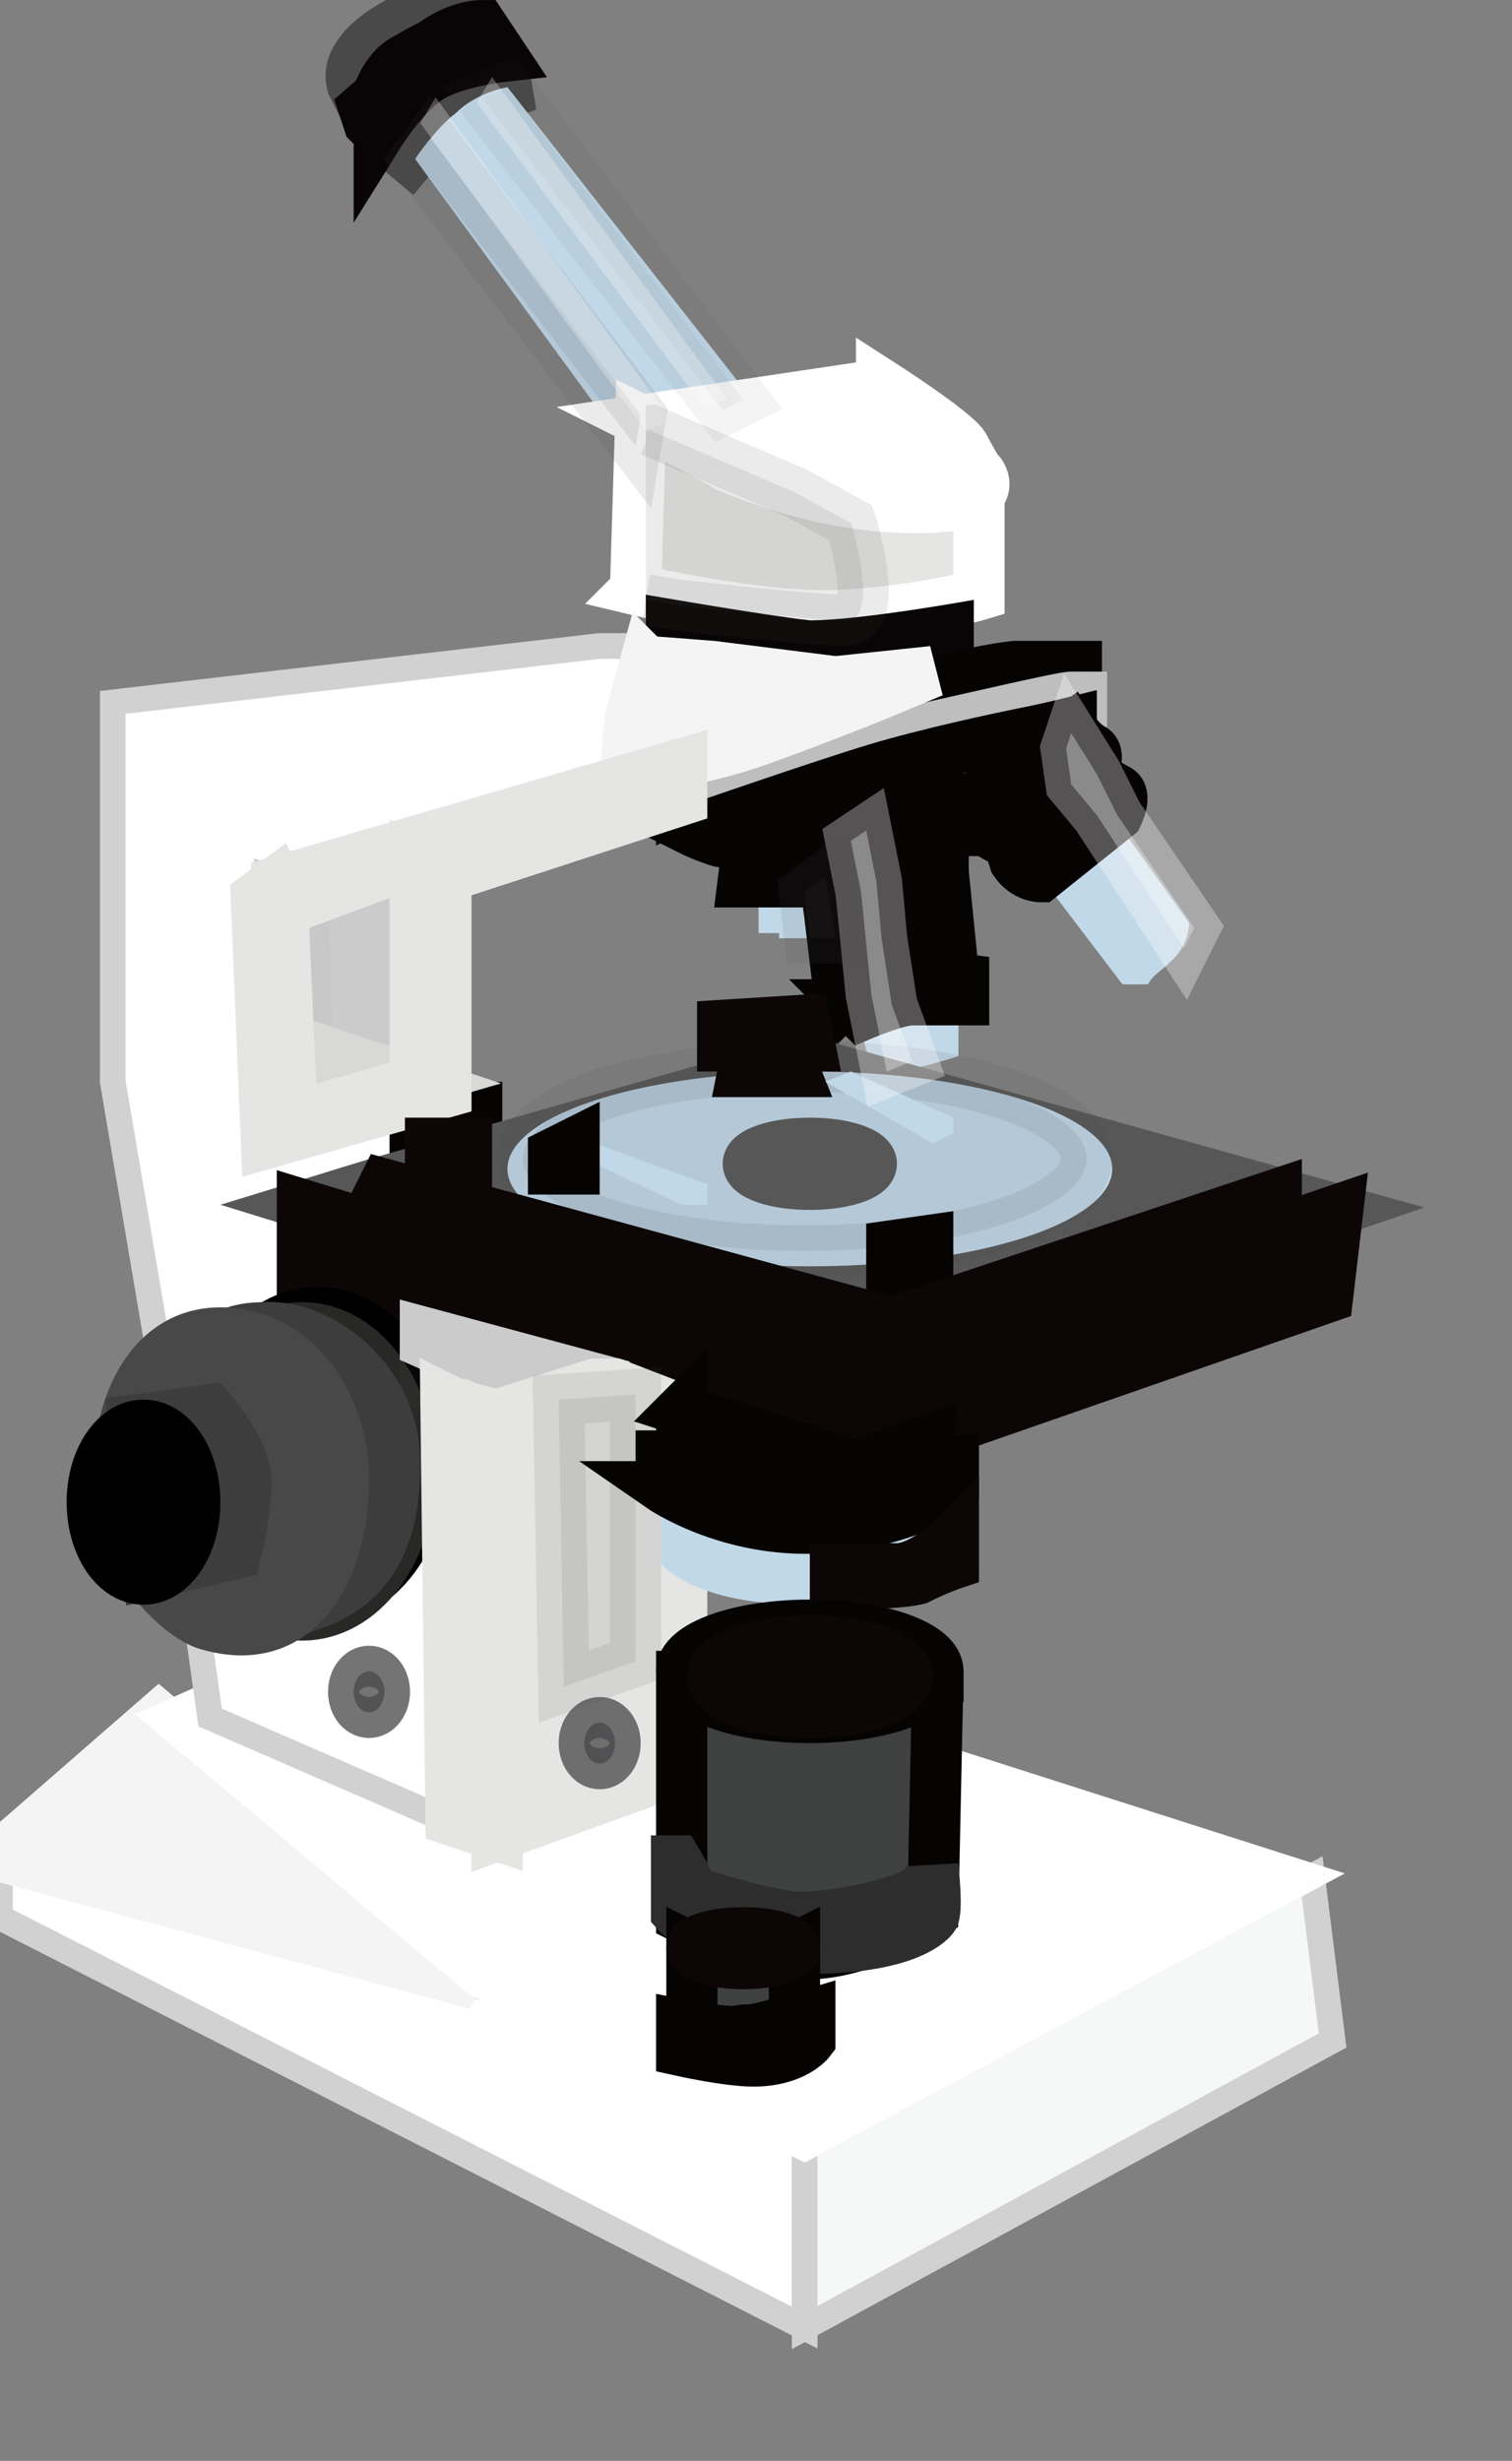<svg xmlns="http://www.w3.org/2000/svg" version="1.0" viewBox="0 0 29.5 48"><rect x="0" y="0" width="29.5" height="48" fill="#808080" stroke="none"/><switch><g><path fill="#FFF" stroke="#D1D1D1" stroke-width=".5" d="M0 36.2l9.9 2.7 5.8 3v3.5L0 37.4z"/><path fill="#F4F4F4" stroke="#F4F4F4" d="M3.1 33.5L0 36.2l9.3 2.5z"/><path fill="#F6F7F7" stroke="#D1D1D1" stroke-width=".5" d="M25.6 36.6l.4 3.2-10.3 5.6v-3.5z"/><path fill="#FFF" stroke="#FFF" stroke-width=".5" d="M3.1 33.5l.9-.4 14.4 1.2 7.2 2.3-9.9 5.3-6.4-3.2z"/><path fill="#FFF" stroke="#D1D1D1" stroke-width=".5" d="M11.7 12.6l-9.5 1.1v7.4l.9 5.3 1 7.1 4.6 2V17.1l4.6-1.5v-.7l-1.1.2.3-2.1.1-.4z"/><path fill="#49494A" stroke="#49494A" d="M6.9 1.7s-.3-.5.6-1.1C8.8-.2 8.8.2 8.8.2s.8.6.9.8c.1.2.2.8.2.8s-.6.2-1 .5c-.4.2-.9.8-.9.8s-.6-.5-.7-.7c-.1-.1-.4-.7-.4-.7z"/><path fill="#C1D8E8" d="M14.6 7.7l-4.7-6s-.6.1-1 .5c-.4.3-.8.9-.8.9l4.1 5.6h.2v-.4l1.4-.3.9-.1v-.2z"/><path fill="#E5E5E4" stroke="#FFF" d="M12.4 11.5s2.5.6 4.1.5c1.6-.1 2.6-.4 2.6-.4V9.2s.6.7-1.2.7c-1.8 0-3.2-.6-3.7-.8-.5-.3-1.7-.9-1.7-.9l-.1 3.3z"/><path fill="#FFF" stroke="#FFF" d="M17.2 7.5s1.4.9 1.6 1.2c.2.4.6.9.1 1-.5.1-2.2.3-3.5-.2-1.3-.5-2.5-1.2-2.7-1.2l-.2-.1 4.7-.7z"/><path fill="#090405" d="M12.6 11.6v1.3s1.5.6 3.8.4c2.3-.2 2.6-.3 2.6-.3v-1.3s-2.2.4-3.2.4c-.9-.1-3.2-.5-3.2-.5z"/><path fill="#090405" stroke="#090405" d="M7.4 2.6s.5-.8 1-1.1c.5-.3 1.4-.4 1.4-.4L9.4.5s-.6 0-1.1.5c-.5.5-1.2 1.1-1.2 1.1l.1.3.2.2z"/><path fill="#090405" d="M6.9 1.7l.1.1s.6-.8.9-1C8.3.6 9.1.3 9.1.3L8.9.1s-.7.3-1.2.6c-.6.3-.8 1-.8 1z"/><path fill="#353535" stroke="#060303" d="M21 13v.5s-1.8.4-3.7.8c-1.9.4-4 1.4-4 1.4V15s2.2-.7 3.8-1.3c1.6-.6 2.7-.7 2.7-.7H21z"/><path fill="#BFBEBE" stroke="#BFBEBE" d="M13.5 16.2l-.2-.5s2.5-1 3.9-1.3c1.4-.3 3.5-.8 3.7-.8h.2v.6s-2 .4-3.4.7c-1.3.3-3.5 1-3.6 1.1-.2 0-.6.2-.6.2z"/><path fill="#3F4040" stroke="#060303" d="M15.6 16.4s-1.3.1-1.6 0c-.3-.1-.5-.2-.5-.2s2.6-.9 3.6-1.2c1-.3 2.4-.6 2.9-.7.5-.1.9-.2.9-.2v.4s-1.6 1.1-1.9 1.2c-.2.1-.5.2-.5.2l-2.9.5z"/><path fill="#C1D8E8" d="M14.8 17.2v1h.4v.1h1v-1.1h-.4z"/><path fill="#060303" stroke="#060303" d="M14.6 16.4l-.1.8H16v-.9l-.7.1z"/><path fill="#C1D8E8" d="M20.3 17.1l1.6 2.1h.5c.1-.2.2-.2.5-.5s.3-.7.3-.7l-1.5-2.1s-.4.4-.8.6c-.2.3-.6.6-.6.6z"/><path fill="#060303" stroke="#060303" d="M19.7 16.4s0 .1.1.4c.2.3.5.3.5.3l1.5-1.2s.2-.4 0-.5c-.2-.1-.5-.3-.5-.3s-.6.5-.9.8c-.3.1-.7.5-.7.5z"/><path fill="#060303" stroke="#060303" d="M19.1 15.5s0 .4.1.6c.1.2.4.3.4.3l1.7-1.3s.2-.4 0-.5c-.2-.1-.4-.4-.4-.4l-1.8 1.3zm-3.6.7s.1.2.3.4c.2.1.7-.3 1.1-.4.4-.1.9-.1 1.2-.1.2.1.6.1.6.1s-.1-.7-.4-.9c-.3-.2-.9-.2-1.5 0s-.8.3-1 .6l-.3.3z"/><path fill="#C1D8E8" d="M16.7 19.8l.3 1s.5.1 1 0c.4-.1.7-.2.7-.2v-1.1h-1.1c-.6 0-.9.3-.9.3z"/><path fill="#060303" stroke="#060303" d="M16.1 17.1l.3 2.5s.6-.6 1.2-.6h1l-.2-2s-.8-.1-1.2 0c-.5 0-1.1.1-1.1.1z"/><path fill="#060303" stroke="#060303" d="M18.4 16.2v.8s-.5-.1-1 0c-.4 0-1.3.2-1.3.2l-.1-.7s.8-.4 1.2-.4c.3 0 1.2.1 1.2.1zm-1.8 3.4l.2.2s.7-.3 1-.3h1v-.4s-.7-.1-1.1 0c-.4 0-1.1.5-1.1.5z"/><path fill="#CCCBCB" stroke="#CCCBCB" d="M6 20.6l-.1-2.9 2.2-.8v4.4z"/><path fill="#C8C8C8" stroke="#C8C8C8" d="M5.5 17.4l.4.1.1 2.9h-.3z"/><path fill="#E5E5E4" stroke="#FFF" d="M5.5 22.3v.4l1.5.4.5-.4-1.5-.4v-.2z"/><path fill="#060303" stroke="#060303" d="M9.3 21.8v.3l-1.2.2v-.7h1.2z"/><path fill="#575757" stroke="#575757" d="M26.1 23.6l-9.4 3.2L6 23.5l1.3-.4 8.4-2.4z"/><path fill="#0D0607" stroke="#0D0607" d="M16.7 28.5v-1.7l9.4-3.2-.2 1.7z"/><path fill="#0D0607" stroke="#0D0607" d="M5.9 23.5v1.6l10.8 3.4v-1.7z"/><ellipse cx="6.2" cy="28.4" stroke="#000" rx="2.1" ry="2.8"/><ellipse cx="5.9" cy="28.7" fill="#282827" stroke="#282827" rx="2.1" ry="2.8"/><path fill="#3D3D3D" stroke="#3D3D3D" d="M7.7 28.5c0 1.6-.5 2.8-2.6 3-1.2.1-2.1-1.3-2.1-2.8 0-1.6.9-2.8 2.1-2.8 1.2-.1 2.6 1.1 2.6 2.6z"/><ellipse cx="7.2" cy="33" fill="#49494A" stroke="#49494A" opacity=".76" rx=".3" ry=".4"/><path fill="#49494A" stroke="#49494A" d="M8.3 26.2v.8s.5.5 1.3.6h.8V27s-.8-.2-1.2-.4c-.5-.2-.9-.4-.9-.4z" opacity=".11"/><path fill="#49494A" stroke="#49494A" d="M11.6 27l-1.2.6V27s.2-.1.3-.2c.2-.1.5 0 .5 0l.4.2z" opacity=".11"/><path fill="#CCCBCB" stroke="#CCCBCB" d="M8.3 26v.2s2 .9 2.1.8c.1-.1.5-.3.5-.3L8.3 26z"/><path fill="#E5E5E4" stroke="#E5E5E4" d="M9.7 27.6v8.2l-.9-.3-.1-8.2s.2.1.3.1c.2.1.7.2.7.2zm3.6-.1v7l-3.6 1.3v-8.2l1.9-.6h.4z"/><path fill="#49494A" stroke="#49494A" d="M12.4 32.4l-1.4.5-.1-5.6 1.5-.1z" opacity=".11"/><ellipse cx="11.7" cy="34" fill="#49494A" stroke="#49494A" opacity=".76" rx=".3" ry=".4"/><path fill="#C1D8E8" d="M12.9 28.4v2.1s.6.8 2.8.8c2.2 0 2.8-.6 2.8-.6.1-.1.1-2.2.1-2.2l-5.7-.1z"/><path fill="#060303" stroke="#060303" d="M13.3 27.5v1.2s.8.7 2.5.8c1.8.1 2.2-.5 2.2-.5l.1-.9-1.4.5-3.4-1.1z"/><path fill="#3F4040" stroke="#060303" d="M12.9 29s1.3.9 3.1.8c1.8-.1 2.6-.8 2.6-.8v-.5h-.5s.2.5-.5.7c-.7.2-1.5.3-2.1.2-.6-.1-1.9-.5-1.9-.6-.1 0-.3-.2-.3-.2l-.2-.2h-.2v.6z"/><path fill="#0D0607" stroke="#0D0607" d="M16.3 30.6v.3s1.2 0 1.6-.1c.4-.2.7-.3.7-.3V30s-.6.6-1.1.6h-1.2z"/><path fill="#3F4040" stroke="#060303" d="M18.3 32.6l-.1 4.7s-1.5.9-2.6.8c-1.1-.1-2.3-.7-2.3-.7v-4.7h5z"/><path fill="#2D2D2D" stroke="#2D2D2D" d="M13.2 36.3v1s.6.7 2.6.7 2.4-.6 2.4-.6c.1-.1 0-1 0-1s0 .4-.5.6c-.5.2-1.4.4-2.2.4-.8-.1-2-.5-2-.5 0-.1-.3-.6-.3-.6z"/><path fill="#3F4040" stroke="#060303" d="M13.5 39.6V38s.6.3 1.2.2c.6-.1.8-.2.8-.2v1.5s-.5.1-1 .1c-.5.1-1 0-1 0z"/><path fill="#060303" stroke="#060303" d="M13.3 39.5v.5s.9.2 1.4.2c.8 0 1.1-.4 1.1-.4v-.5s-1 .3-1.2.3c-.3.1-1.3-.1-1.3-.1z"/><path fill="#49494A" stroke="#49494A" d="M8.1 3.1l4.3 5.6.1-.6-4.1-5.4z" opacity=".11"/><path fill="#FFF" d="M8.2 2.4l4.4 6 .5-.2-4.6-6.3z" opacity=".27"/><path fill="#49494A" stroke="#49494A" d="M14.5 7.8L9.9 1.7l-.5.2L14.1 8z" opacity=".06"/><path fill="#FFF" d="M9.3 2l4.4 5.9.5-.1-4.6-6.3z" opacity=".27"/><path fill="#49494A" stroke="#49494A" d="M12.6 8.4h.1l2.8 1.2 1.1.6s.6 1.9-.1 1.9-3.3-.3-3.3-.3l-.6-.1" opacity=".11"/><path fill="#F4F4F4" stroke="#F4F4F4" d="M12.6 12.9l-.3 1.1-.1 1.1s1.4-.3 2.1-.5c.7-.2 2.7-1 2.7-1l1.2-.5-1.9.2-2.4-.3-1.3-.1z"/><path fill="#D8D8D7" stroke="#D8D8D7" d="M5.7 20.4H6l2.1.7-2.4.7z"/><path fill="#E5E5E4" stroke="#E5E5E4" d="M5.4 17.2l-.4.3.2 4.8 3.5-1v-4.2l-.6-.3v4.3l-2.4.7-.2-4.4z"/><path fill="#E5E5E4" stroke="#E5E5E4" d="M5.4 17.2l7.9-2.3v.7l-4.6 1.5-.2-.3h-.4l-2.7 1z"/><ellipse cx="15.8" cy="22.8" fill="#C1D8E8" rx="5.9" ry="1.9"/><ellipse cx="15.7" cy="22.6" fill="#49494A" stroke="#49494A" opacity=".11" rx="5.5" ry="1.8"/><ellipse cx="15.8" cy="22.7" fill="#575757" stroke="#575757" rx="1.2" ry=".4"/><path fill="#0D0607" stroke="#0D0607" d="M14.6 20.4l-.1.5h1l-.2-.5h.5l-.1-.5-1.6.1v.4z"/><path fill="#C1D8E8" d="M11.4 22.6l1.9.9h.5v-.4l-2.2-.8h-.2zm4.7-1.5l2.1 1.2.4-.2v-.3l-2-.9z"/><path fill="#0D0607" stroke="#0D0607" d="M8.4 22.3h.7v.4h-.7z"/><path fill="#060303" stroke="#060303" d="M17.4 24.3v.6h.7v-.7zm-6.6-1.8v.3h.4v-.5z"/><path fill="#0D0607" stroke="#0D0607" d="M17.4 25.8l-.1.4 7.6-2.5v-.4z"/><path fill="#0D0607" stroke="#0D0607" d="M7.5 23.1l-.2.4 10 2.7.1-.4z"/><path fill="#FFF" stroke="#FFF" d="M20.8 14.6l.1.7.5.6 1.7 2.6.2-.4-1.5-2.2-.4-.8-.5-.8zm-4.2 1.8l.2 1 .2 2 .3 1.5.5-.2-.4-1.1-.2-1.3-.1-1.1-.2-1z" opacity=".32"/><path fill="#49494A" stroke="#49494A" d="M15.7 17.4l.1.9h.5l-.2-1.2z" opacity=".11"/><ellipse cx="15.8" cy="32.6" fill="#060303" stroke="#060303" rx="2.5" ry=".9"/><ellipse cx="15.8" cy="32.7" fill="#0D0607" stroke="#0D0607" rx="1.9" ry=".7"/><ellipse cx="14.5" cy="38" fill="#0D0607" stroke="#0D0607" rx="1" ry=".3"/><path fill="#494848" stroke="#494848" d="M6.7 28.9c0 1.6-.8 3.3-2.6 2.8-.5-.1-1.8-1.2-1.8-2.8 0-1.6.7-2.9 2-2.9 1.4 0 2.4 1.3 2.4 2.9z"/><path fill="#3D3D3D" stroke="#3D3D3D" d="M4.1 27.5s.7.8.7 1.4c0 .6-.2 1.4-.2 1.4l-1.7.4-.3-3 1.5-.2z"/><ellipse cx="2.8" cy="29.3" stroke="#000" rx="1" ry="1.5"/></g></switch></svg>
